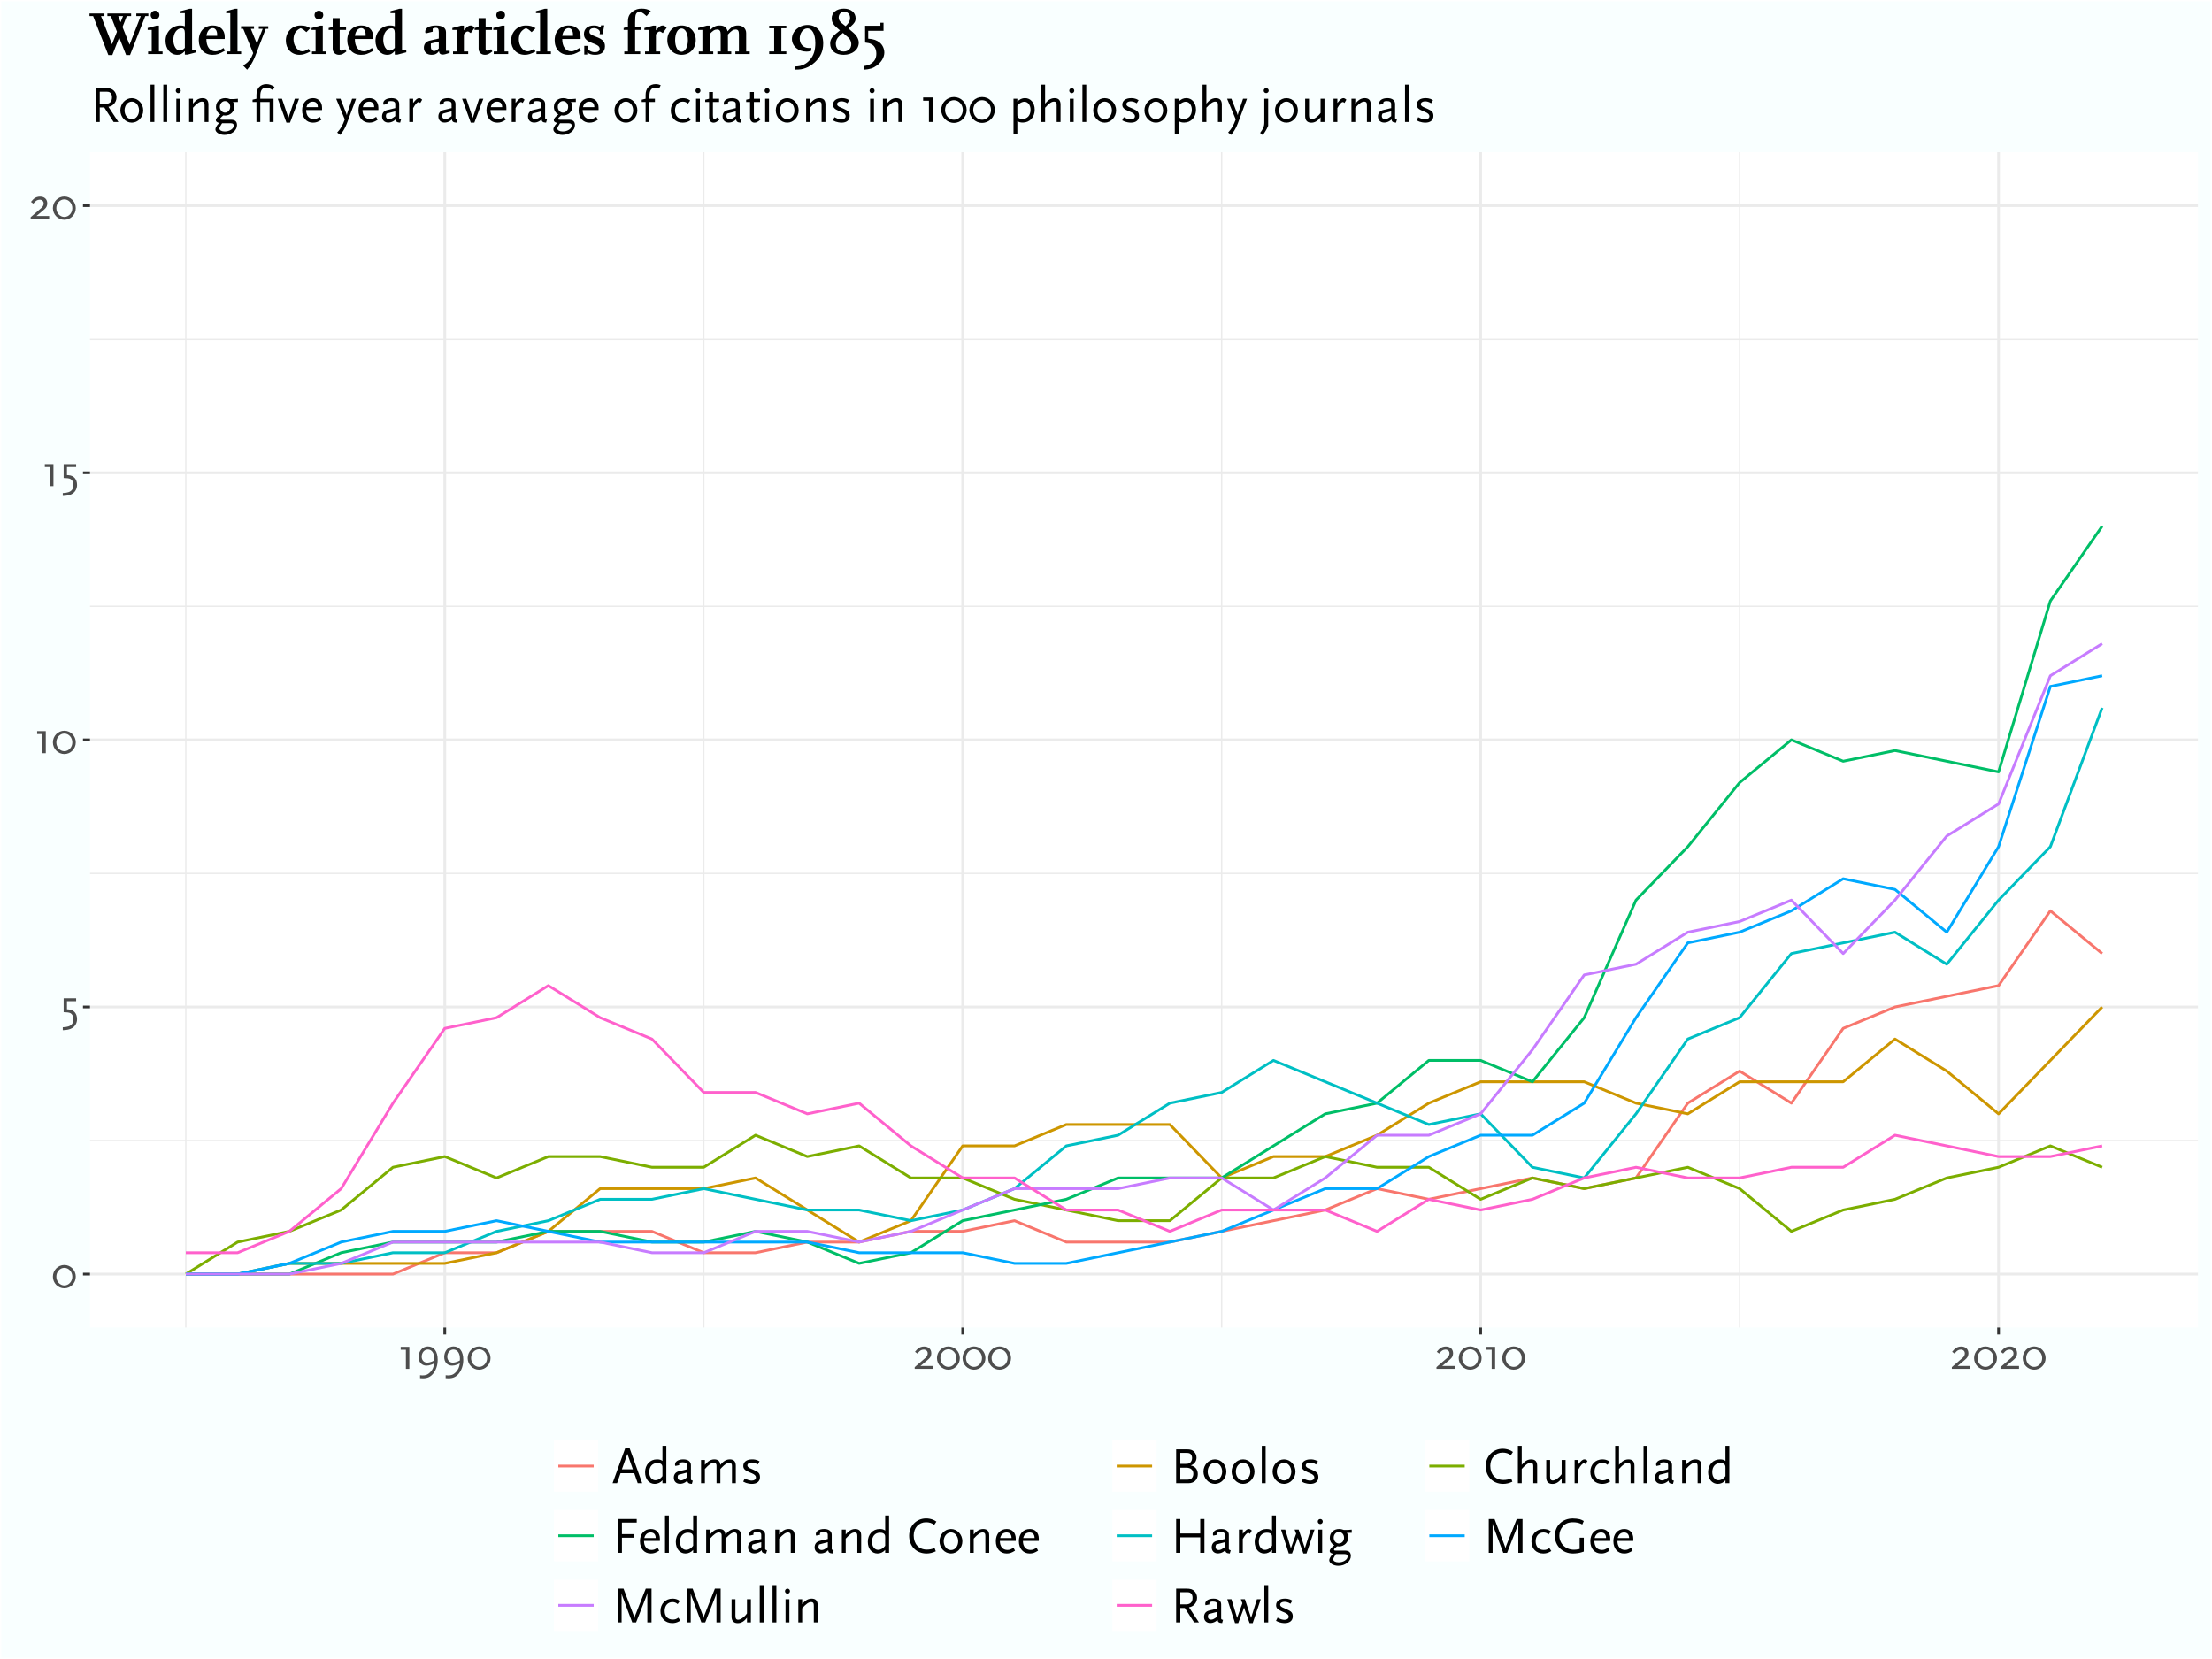 <?xml version="1.0" encoding="UTF-8"?>
<svg xmlns="http://www.w3.org/2000/svg" xmlns:xlink="http://www.w3.org/1999/xlink" width="864" height="648" viewBox="0 0 864 648">
<defs>
<g>
<g id="glyph-0-0">
<path d="M 1.547 0 L 8.266 0 L 8.266 -11.875 L 1.547 -11.875 Z M 2.578 -1.031 L 2.578 -10.859 L 7.234 -10.859 L 7.234 -1.031 Z M 2.578 -1.031 "/>
</g>
<g id="glyph-0-1">
<path d="M 9.375 -4.219 C 9.375 -6.734 7.375 -8.766 4.906 -8.766 C 2.438 -8.766 0.438 -6.734 0.438 -4.219 C 0.438 -1.703 2.438 0.328 4.906 0.328 C 7.375 0.328 9.375 -1.703 9.375 -4.219 Z M 8.031 -4.219 C 8.031 -2.328 6.625 -0.781 4.906 -0.781 C 3.188 -0.781 1.781 -2.328 1.781 -4.219 C 1.781 -6.125 3.188 -7.656 4.906 -7.656 C 6.625 -7.656 8.031 -6.125 8.031 -4.219 Z M 8.031 -4.219 "/>
</g>
<g id="glyph-0-2">
<path d="M 6.875 -0.453 C 6.875 -2.656 5.641 -4.094 3.641 -4.25 L 2.938 -4.297 L 2.938 -7.469 L 6.516 -7.469 L 6.516 -8.609 L 1.641 -8.609 L 1.641 -3.172 L 2.516 -3.125 C 3.625 -3.094 4.234 -2.922 4.688 -2.5 C 5.188 -2.016 5.469 -1.266 5.469 -0.359 C 5.469 1.016 4.75 2 3.484 2.391 C 2.828 2.594 2.484 2.641 1.297 2.719 L 1.297 3.859 C 2.375 3.797 2.734 3.766 3.344 3.641 C 4 3.516 4.594 3.281 5.062 2.969 C 6.203 2.234 6.875 0.969 6.875 -0.453 Z M 6.875 -0.453 "/>
</g>
<g id="glyph-0-3">
<path d="M 4.656 0 L 4.656 -8.609 L 1.281 -8.609 L 1.281 -7.469 L 3.312 -7.469 L 3.312 0 Z M 4.656 0 "/>
</g>
<g id="glyph-0-4">
<path d="M 7.984 0 L 7.984 -1.141 L 3 -1.141 L 5.328 -3.078 C 6.5 -4.062 6.797 -4.406 7.016 -4.953 C 7.156 -5.297 7.234 -5.688 7.234 -6.109 C 7.234 -7.703 6.141 -8.734 4.391 -8.734 C 3.547 -8.734 2.734 -8.453 2.156 -8.016 C 1.75 -7.688 1.672 -7.609 0.859 -6.672 L 1.781 -6 C 2.625 -6.906 2.688 -6.953 3.062 -7.203 C 3.359 -7.391 3.828 -7.531 4.25 -7.531 C 5.188 -7.531 5.828 -6.938 5.828 -6.047 C 5.828 -5.422 5.531 -4.812 4.938 -4.297 L 0.75 -0.688 L 0.75 0 Z M 7.984 0 "/>
</g>
<g id="glyph-0-5">
<path d="M 8.734 -3.578 C 8.734 -6.797 7.297 -8.766 4.906 -8.766 C 2.828 -8.766 1.281 -7 1.281 -4.594 C 1.281 -2.625 2.531 -1.266 4.344 -1.266 C 4.969 -1.266 5.672 -1.406 6.375 -1.688 C 6.609 -1.781 6.766 -1.859 7.391 -2.156 C 7.094 -0.516 6.828 0.109 6.047 1.047 C 5.484 1.688 4.875 2.156 4.25 2.359 C 3.875 2.484 3.328 2.562 2.766 2.562 C 2.453 2.562 2.266 2.531 1.844 2.484 L 1.844 3.625 C 2.406 3.672 2.625 3.688 2.984 3.688 C 4.734 3.688 6 3.094 7.016 1.797 C 8.141 0.375 8.734 -1.469 8.734 -3.578 Z M 7.422 -4 C 7.422 -3.812 7.422 -3.656 7.391 -3.281 C 6.656 -2.891 6.281 -2.734 5.688 -2.594 C 5.297 -2.484 4.875 -2.438 4.625 -2.438 C 3.359 -2.438 2.484 -3.406 2.484 -4.734 C 2.484 -6.344 3.531 -7.562 4.875 -7.562 C 6.406 -7.562 7.422 -6.141 7.422 -4 Z M 7.422 -4 "/>
</g>
<g id="glyph-1-0">
<path d="M 1.719 0 L 9.188 0 L 9.188 -13.203 L 1.719 -13.203 Z M 2.859 -1.141 L 2.859 -12.062 L 8.047 -12.062 L 8.047 -1.141 Z M 2.859 -1.141 "/>
</g>
<g id="glyph-1-1">
<path d="M 11.734 0 L 6.844 -13.578 L 5.078 -13.578 L 0.156 0 L 1.922 0 L 3.281 -3.906 L 8.625 -3.906 L 9.984 0 Z M 8.094 -5.406 L 3.797 -5.406 L 5.953 -11.438 Z M 8.094 -5.406 "/>
</g>
<g id="glyph-1-2">
<path d="M 9.156 0 L 9.156 -14.578 L 7.641 -14.578 L 7.641 -8.688 C 7.062 -9.125 6.438 -9.297 5.484 -9.297 C 2.797 -9.297 0.859 -7.203 0.859 -4.281 C 0.859 -1.594 2.422 0.266 4.641 0.266 C 5.781 0.266 6.844 -0.234 7.641 -1.141 L 7.641 0 Z M 7.641 -2.766 C 7.219 -2.234 7 -2.016 6.656 -1.781 C 6.094 -1.375 5.438 -1.156 4.906 -1.156 C 3.5 -1.156 2.484 -2.484 2.484 -4.297 C 2.484 -6.484 3.719 -7.859 5.641 -7.859 C 6.562 -7.859 7.203 -7.594 7.453 -7.094 C 7.625 -6.797 7.641 -6.594 7.641 -5.906 Z M 7.641 -2.766 "/>
</g>
<g id="glyph-1-3">
<path d="M 8.5 -1 C 8.047 -1.078 7.797 -1.234 7.766 -1.484 L 7.766 -7.047 C 7.766 -8.438 6.625 -9.297 4.797 -9.297 C 2.859 -9.297 1.547 -8.484 1.547 -7.281 C 1.547 -7.062 1.562 -6.953 1.703 -6.719 L 3.219 -7.047 C 3.156 -7.203 3.141 -7.281 3.141 -7.375 C 3.141 -7.906 3.578 -8.156 4.516 -8.156 C 5.688 -8.156 6.234 -7.781 6.234 -7.047 L 6.234 -5.406 L 3.094 -4.656 C 1.781 -4.344 1.078 -3.453 1.078 -2.141 C 1.078 -0.703 2.047 0.234 3.5 0.234 C 4.141 0.234 4.859 0.047 5.422 -0.281 C 5.719 -0.438 5.922 -0.594 6.375 -1 C 6.453 -0.141 6.906 0.188 8.141 0.266 Z M 6.234 -2.266 C 4.938 -1.312 4.484 -1.094 3.797 -1.094 C 3.062 -1.094 2.578 -1.562 2.578 -2.281 C 2.578 -2.641 2.625 -2.844 2.844 -3.266 L 6.234 -4.141 Z M 6.234 -2.266 "/>
</g>
<g id="glyph-1-4">
<path d="M 15.297 0 L 15.297 -6.781 C 15.297 -8.484 14.516 -9.297 12.922 -9.297 C 12.078 -9.297 11.188 -8.984 10.5 -8.406 C 10.062 -8.047 9.875 -7.859 9.234 -7.141 C 9.141 -8.594 8.375 -9.297 6.875 -9.297 C 6.047 -9.297 5.141 -8.984 4.453 -8.406 C 4.016 -8.047 3.844 -7.859 3.219 -7.156 L 3.219 -9.062 L 1.719 -9.062 L 1.719 0 L 3.219 0 L 3.219 -5.547 C 4.797 -7.281 5.781 -7.953 6.703 -7.953 C 7.125 -7.953 7.484 -7.781 7.625 -7.484 C 7.766 -7.203 7.766 -7.078 7.766 -6.422 L 7.766 0 L 9.266 0 L 9.266 -5.547 L 9.688 -5.984 C 11.016 -7.375 11.906 -7.953 12.734 -7.953 C 13.156 -7.953 13.516 -7.781 13.656 -7.484 C 13.797 -7.203 13.797 -7.078 13.797 -6.422 L 13.797 0 Z M 15.297 0 "/>
</g>
<g id="glyph-1-5">
<path d="M 7.734 -2.344 C 7.734 -3.766 7.203 -4.375 5.281 -5.188 C 3.641 -5.859 3.406 -6 3.047 -6.359 C 2.906 -6.5 2.812 -6.703 2.812 -6.922 C 2.812 -7.594 3.484 -8.062 4.5 -8.062 C 4.844 -8.062 5.188 -8 5.547 -7.906 C 6 -7.781 6.266 -7.656 6.844 -7.297 L 7.578 -8.516 C 6.812 -8.938 6.5 -9.078 5.812 -9.203 C 5.438 -9.281 5.047 -9.297 4.656 -9.297 C 2.547 -9.297 1.219 -8.312 1.219 -6.734 C 1.219 -5.641 1.812 -5.016 3.578 -4.281 C 5.203 -3.625 5.625 -3.359 5.984 -2.844 C 6.078 -2.703 6.156 -2.438 6.156 -2.219 C 6.156 -1.516 5.484 -1.016 4.562 -1.016 C 4 -1.016 3.156 -1.156 2.266 -1.641 L 1.797 -1.875 L 1.188 -0.625 C 2.078 -0.156 2.453 -0.016 3.312 0.141 C 3.781 0.219 4.203 0.266 4.578 0.266 C 6.562 0.266 7.734 -0.719 7.734 -2.344 Z M 7.734 -2.344 "/>
</g>
<g id="glyph-1-6">
<path d="M 10.641 -3.516 C 10.641 -5.344 9.641 -6.578 7.875 -6.922 C 9.281 -7.406 10.141 -8.547 10.141 -9.953 C 10.141 -10.875 9.734 -11.781 9.094 -12.375 C 8.438 -12.984 7.734 -13.203 6.453 -13.203 L 2.188 -13.203 L 2.188 0 L 7.062 0 C 9.203 0 10.641 -1.422 10.641 -3.516 Z M 8.906 -3.641 C 8.906 -2.938 8.625 -2.234 8.203 -1.875 C 7.734 -1.5 7.281 -1.375 6.078 -1.375 L 3.812 -1.375 L 3.812 -6.047 L 6.078 -6.047 C 7.875 -6.047 8.906 -5.188 8.906 -3.641 Z M 8.406 -9.812 C 8.406 -9.141 8.156 -8.516 7.766 -8.125 C 7.312 -7.688 6.906 -7.547 5.953 -7.547 L 3.812 -7.547 L 3.812 -11.812 L 6.078 -11.812 C 7.094 -11.812 7.516 -11.703 7.859 -11.344 C 8.203 -11 8.406 -10.453 8.406 -9.812 Z M 8.406 -9.812 "/>
</g>
<g id="glyph-1-7">
<path d="M 9.797 -4.516 C 9.797 -7.141 7.781 -9.297 5.344 -9.297 C 2.875 -9.297 0.859 -7.141 0.859 -4.516 C 0.859 -1.922 2.875 0.266 5.344 0.266 C 7.781 0.266 9.797 -1.922 9.797 -4.516 Z M 8.156 -4.516 C 8.156 -2.594 6.922 -1.078 5.344 -1.078 C 3.734 -1.078 2.5 -2.594 2.5 -4.516 C 2.5 -6.438 3.734 -7.953 5.344 -7.953 C 6.922 -7.953 8.156 -6.438 8.156 -4.516 Z M 8.156 -4.516 "/>
</g>
<g id="glyph-1-8">
<path d="M 3.141 0 L 3.141 -14.578 L 1.641 -14.578 L 1.641 0 Z M 3.141 0 "/>
</g>
<g id="glyph-1-9">
<path d="M 11.641 -12.188 C 10.984 -12.641 10.703 -12.781 10.125 -13 C 9.344 -13.281 8.5 -13.438 7.641 -13.438 C 3.859 -13.438 1 -10.516 1 -6.656 C 1 -2.594 3.812 0.266 7.797 0.266 C 8.422 0.266 8.953 0.203 9.625 0.047 C 10.281 -0.125 10.594 -0.234 11.406 -0.594 L 10.938 -1.875 C 9.875 -1.438 9.016 -1.266 7.906 -1.266 C 4.797 -1.266 2.781 -3.438 2.781 -6.766 C 2.781 -9.781 4.781 -11.938 7.578 -11.938 C 8.859 -11.938 9.812 -11.641 10.812 -10.938 Z M 11.641 -12.188 "/>
</g>
<g id="glyph-1-10">
<path d="M 9.094 0 L 9.094 -6.781 C 9.094 -8.484 8.312 -9.297 6.719 -9.297 C 5.859 -9.297 4.984 -8.984 4.281 -8.406 C 3.844 -8.047 3.688 -7.859 3.062 -7.156 L 3.062 -14.578 L 1.562 -14.578 L 1.562 0 L 3.062 0 L 3.062 -5.547 C 4.625 -7.281 5.594 -7.953 6.547 -7.953 C 6.953 -7.953 7.297 -7.781 7.438 -7.484 C 7.562 -7.219 7.578 -7.016 7.578 -6.422 L 7.578 0 Z M 9.094 0 "/>
</g>
<g id="glyph-1-11">
<path d="M 9.188 0 L 9.188 -9.062 L 7.656 -9.062 L 7.656 -3.516 C 6.625 -2.078 5.188 -1.062 4.219 -1.062 C 3.453 -1.062 3.141 -1.516 3.141 -2.641 L 3.141 -9.062 L 1.641 -9.062 L 1.641 -2.266 C 1.641 -0.594 2.484 0.281 4.062 0.281 C 5.422 0.281 6.594 -0.422 7.656 -1.875 L 7.656 0 Z M 9.188 0 "/>
</g>
<g id="glyph-1-12">
<path d="M 6.734 -8.688 C 6.344 -9.078 5.922 -9.297 5.578 -9.297 C 4.906 -9.297 4.344 -8.859 3.219 -7.422 L 3.219 -9.062 L 1.719 -9.062 L 1.719 0 L 3.219 0 L 3.219 -5.406 C 4.078 -6.953 4.797 -7.781 5.359 -7.781 C 5.547 -7.781 5.703 -7.688 6 -7.422 Z M 6.734 -8.688 "/>
</g>
<g id="glyph-1-13">
<path d="M 8.625 -0.703 L 7.844 -1.875 C 7.094 -1.312 6.547 -1.125 5.656 -1.125 C 3.719 -1.125 2.5 -2.422 2.5 -4.5 C 2.5 -6.547 3.719 -7.938 5.547 -7.938 C 6.359 -7.938 6.875 -7.734 7.578 -7.156 L 8.438 -8.375 C 7.812 -8.812 7.547 -8.953 6.938 -9.125 C 6.5 -9.234 6.062 -9.297 5.594 -9.297 C 2.812 -9.297 0.859 -7.281 0.859 -4.422 C 0.859 -1.641 2.734 0.266 5.5 0.266 C 6.406 0.266 7.281 0.047 8.016 -0.359 C 8.156 -0.422 8.359 -0.547 8.625 -0.703 Z M 8.625 -0.703 "/>
</g>
<g id="glyph-1-14">
<path d="M 9.266 0 L 9.266 -6.781 C 9.266 -8.484 8.484 -9.297 6.875 -9.297 C 6.047 -9.297 5.141 -8.984 4.453 -8.406 C 4.016 -8.047 3.844 -7.859 3.219 -7.156 L 3.219 -9.062 L 1.719 -9.062 L 1.719 0 L 3.219 0 L 3.219 -5.547 C 4.797 -7.281 5.781 -7.953 6.703 -7.953 C 7.125 -7.953 7.484 -7.781 7.625 -7.484 C 7.719 -7.219 7.766 -7.016 7.766 -6.422 L 7.766 0 Z M 9.266 0 "/>
</g>
<g id="glyph-1-15">
<path d="M 9.594 -11.812 L 9.594 -13.203 L 2.188 -13.203 L 2.188 0 L 3.812 0 L 3.812 -5.906 L 8.594 -5.906 L 8.594 -7.297 L 3.812 -7.297 L 3.812 -11.812 Z M 9.594 -11.812 "/>
</g>
<g id="glyph-1-16">
<path d="M 8.641 -4.656 L 8.641 -5.547 C 8.641 -7.797 7.266 -9.297 5.141 -9.297 C 2.562 -9.297 0.859 -7.406 0.859 -4.516 C 0.859 -1.656 2.562 0.266 5.078 0.266 C 6.266 0.266 7.016 0 8.359 -0.844 L 7.766 -2.016 C 6.781 -1.344 6.203 -1.125 5.406 -1.125 C 3.562 -1.125 2.438 -2.453 2.438 -4.656 Z M 7 -5.781 L 2.562 -5.781 C 2.906 -7.188 3.781 -7.938 5.047 -7.938 C 6.281 -7.938 6.984 -7.188 7 -5.781 Z M 7 -5.781 "/>
</g>
<g id="glyph-1-17">
</g>
<g id="glyph-1-18">
<path d="M 13.234 0 L 13.234 -13.203 L 11.594 -13.203 L 11.594 -7.547 L 3.812 -7.547 L 3.812 -13.203 L 2.188 -13.203 L 2.188 0 L 3.812 0 L 3.812 -6.047 L 11.594 -6.047 L 11.594 0 Z M 13.234 0 "/>
</g>
<g id="glyph-1-19">
<path d="M 13.234 -9.062 L 11.734 -9.062 L 9.484 -1.859 L 9.453 -1.578 L 9.438 -1.859 L 7.047 -9.062 L 5.453 -9.062 L 6.062 -7.484 L 4.016 -1.844 L 4 -1.578 L 3.984 -1.844 L 1.797 -9.062 L 0.156 -9.062 L 3.188 0.266 L 4.438 0.266 L 6.578 -5.406 L 6.703 -5.906 L 6.844 -5.406 L 8.875 0.266 L 10.094 0.266 Z M 13.234 -9.062 "/>
</g>
<g id="glyph-1-20">
<path d="M 3.219 0 L 3.219 -9.062 L 1.719 -9.062 L 1.719 0 Z M 3.453 -12.219 C 3.453 -12.766 3.016 -13.203 2.484 -13.203 C 1.938 -13.203 1.5 -12.766 1.5 -12.219 C 1.5 -11.688 1.938 -11.234 2.484 -11.234 C 3.016 -11.234 3.453 -11.688 3.453 -12.219 Z M 3.453 -12.219 "/>
</g>
<g id="glyph-1-21">
<path d="M 9.766 -7.797 L 9.766 -9.062 L 8.125 -8.922 L 6.734 -8.922 C 5.859 -9.219 5.484 -9.297 4.812 -9.297 C 2.703 -9.297 1.203 -7.875 1.203 -5.844 C 1.203 -4.578 1.797 -3.578 2.938 -2.953 C 1.719 -1.953 1.156 -1.281 1.156 -0.703 C 1.156 -0.188 1.547 0.125 2.453 0.375 C 1.781 1.094 1.516 1.438 1.266 1.938 C 1.078 2.297 0.984 2.625 0.984 2.875 C 0.984 4.062 2.625 5.062 4.516 5.062 C 7.234 5.062 9.422 3.359 9.422 1.234 C 9.422 -0.219 8.656 -0.875 6.984 -0.875 L 3.594 -0.875 C 3.047 -0.875 2.844 -0.953 2.844 -1.203 C 2.844 -1.453 3.188 -1.859 4.016 -2.562 C 4.156 -2.562 4.266 -2.547 4.312 -2.547 C 4.578 -2.516 4.766 -2.5 4.875 -2.5 C 6.781 -2.5 8.406 -4.078 8.406 -5.922 C 8.406 -6.656 8.219 -7.266 7.859 -7.797 Z M 8.156 1.422 C 8.156 2.641 6.5 3.719 4.656 3.719 C 3.438 3.719 2.547 3.234 2.547 2.562 C 2.547 2.219 2.719 1.859 3.297 0.953 L 3.594 0.5 L 6.984 0.5 C 7.781 0.5 8.156 0.797 8.156 1.422 Z M 6.766 -5.906 C 6.766 -4.625 5.875 -3.641 4.734 -3.641 C 3.625 -3.641 2.719 -4.656 2.719 -5.906 C 2.719 -7.141 3.625 -8.156 4.719 -8.156 C 5.859 -8.156 6.766 -7.156 6.766 -5.906 Z M 6.766 -5.906 "/>
</g>
<g id="glyph-1-22">
<path d="M 15.375 0 L 15.375 -13.203 L 13.125 -13.203 L 8.953 -2.641 C 8.812 -2.281 8.797 -2.156 8.719 -1.641 C 8.656 -1.984 8.656 -2.125 8.453 -2.641 L 4.438 -13.203 L 2.188 -13.203 L 2.188 0 L 3.688 0 L 3.688 -11.438 C 3.844 -10.625 3.922 -10.422 4.203 -9.688 L 7.844 0 L 9.344 0 L 13.234 -9.938 C 13.516 -10.656 13.594 -10.875 13.734 -11.562 L 13.734 0 Z M 15.375 0 "/>
</g>
<g id="glyph-1-23">
<path d="M 12.312 -0.5 L 12.312 -5.906 L 10.688 -5.906 L 10.688 -1.5 C 9.625 -1.281 9.156 -1.219 8.5 -1.219 C 5.203 -1.219 2.766 -3.562 2.766 -6.734 C 2.766 -8.047 3.234 -9.297 4.062 -10.266 C 5.078 -11.438 6.281 -11.938 8.141 -11.938 C 9.203 -11.938 10.234 -11.734 11 -11.422 C 11.156 -11.344 11.375 -11.234 11.703 -11.062 L 12.312 -12.422 C 11.594 -12.812 11.297 -12.953 10.719 -13.125 C 10.016 -13.297 8.922 -13.422 7.984 -13.422 C 3.953 -13.422 1 -10.547 1 -6.625 C 1 -2.719 4.062 0.266 8.047 0.266 C 9.141 0.266 10.453 0.094 11.359 -0.188 C 11.578 -0.234 11.906 -0.344 12.312 -0.5 Z M 12.312 -0.5 "/>
</g>
<g id="glyph-1-24">
<path d="M 11.094 0 L 7.203 -5.906 C 8.188 -6.125 8.656 -6.359 9.203 -6.906 C 9.938 -7.594 10.359 -8.594 10.359 -9.641 C 10.359 -10.641 9.953 -11.594 9.312 -12.219 C 8.562 -12.953 7.797 -13.203 6.203 -13.203 L 2.188 -13.203 L 2.188 0 L 3.812 0 L 3.812 -5.656 L 5.578 -5.656 L 9.219 0 Z M 8.594 -9.625 C 8.594 -7.922 7.703 -7.047 5.953 -7.047 L 3.812 -7.047 L 3.812 -11.812 L 5.953 -11.812 C 7.141 -11.812 7.484 -11.766 7.875 -11.438 C 8.359 -11.062 8.594 -10.453 8.594 -9.625 Z M 8.594 -9.625 "/>
</g>
<g id="glyph-1-25">
<path d="M 9.062 -13.703 C 8.281 -14.188 7.938 -14.359 7.406 -14.547 C 6.922 -14.703 6.406 -14.781 5.906 -14.781 C 3.547 -14.781 2.016 -13.125 2.016 -10.562 L 2.016 -9.062 L 0.5 -8.688 L 0.5 -7.797 L 2.016 -7.797 L 2.016 0 L 3.516 0 L 3.516 -7.797 L 7.156 -7.797 L 7.156 0 L 8.688 0 L 8.688 -9.062 L 3.516 -9.062 L 3.516 -10.188 C 3.516 -12.312 4.281 -13.406 5.797 -13.406 C 6.594 -13.406 7.281 -13.156 8.422 -12.438 Z M 9.062 -13.703 "/>
</g>
<g id="glyph-1-26">
<path d="M 8.641 -9.062 L 7 -9.062 L 4.547 -1.703 L 4.516 -1.359 L 4.484 -1.719 L 1.984 -9.062 L 0.344 -9.062 L 3.734 0.266 L 5.125 0.266 Z M 8.641 -9.062 "/>
</g>
<g id="glyph-1-27">
<path d="M 7.922 -9.062 L 6.375 -9.062 L 4.516 -3.516 L 4.312 -2.641 L 4.016 -3.516 L 1.844 -9.062 L 0.156 -9.062 L 3.516 -1 C 3 0.375 2.766 0.922 2.266 1.797 C 1.734 2.734 1.438 3.141 0.547 4.141 L 1.734 5.062 C 2.484 4.125 2.734 3.734 3.094 3.156 C 3.594 2.359 3.938 1.625 4.359 0.5 Z M 7.922 -9.062 "/>
</g>
<g id="glyph-1-28">
<path d="M 7.922 -14.344 C 7.219 -14.656 6.688 -14.781 5.922 -14.781 C 3.547 -14.781 2.016 -13.141 2.016 -10.562 L 2.016 -9.062 L 0.5 -8.688 L 0.5 -7.797 L 2.016 -7.797 L 2.016 0 L 3.516 0 L 3.516 -7.797 L 5.656 -7.797 L 5.656 -9.062 L 3.516 -9.062 L 3.516 -10.188 C 3.516 -12.344 4.281 -13.375 5.812 -13.375 C 6.281 -13.375 6.656 -13.297 7.297 -13.078 Z M 7.922 -14.344 "/>
</g>
<g id="glyph-1-29">
<path d="M 5.844 -0.875 L 5.219 -1.875 C 4.578 -1.406 4.281 -1.234 3.906 -1.234 C 3.578 -1.234 3.422 -1.375 3.375 -1.641 C 3.359 -1.797 3.312 -2.562 3.312 -2.641 L 3.312 -7.797 L 5.719 -7.797 L 5.719 -9.062 L 3.312 -9.062 L 3.312 -11.703 L 1.812 -11.703 L 1.812 -9.062 L 0.297 -8.688 L 0.297 -7.797 L 1.812 -7.797 L 1.812 -1.766 C 1.812 -0.562 2.516 0.266 3.562 0.266 C 4.281 0.266 4.781 0 5.844 -0.875 Z M 5.844 -0.875 "/>
</g>
<g id="glyph-1-30">
<path d="M 5.188 0 L 5.188 -9.562 L 1.422 -9.562 L 1.422 -8.297 L 3.688 -8.297 L 3.688 0 Z M 5.188 0 "/>
</g>
<g id="glyph-1-31">
<path d="M 10.422 -4.688 C 10.422 -7.484 8.203 -9.734 5.453 -9.734 C 2.703 -9.734 0.484 -7.484 0.484 -4.688 C 0.484 -1.906 2.703 0.359 5.453 0.359 C 8.203 0.359 10.422 -1.906 10.422 -4.688 Z M 8.922 -4.688 C 8.922 -2.578 7.359 -0.859 5.453 -0.859 C 3.547 -0.859 1.984 -2.578 1.984 -4.688 C 1.984 -6.797 3.547 -8.5 5.453 -8.5 C 7.359 -8.5 8.922 -6.797 8.922 -4.688 Z M 8.922 -4.688 "/>
</g>
<g id="glyph-1-32">
<path d="M 10 -4.781 C 10 -7.453 8.438 -9.312 6.203 -9.312 C 5.062 -9.312 3.984 -8.797 3.219 -7.922 L 3.219 -9.062 L 1.719 -9.062 L 1.719 4.781 L 3.219 4.781 L 3.219 -0.375 C 3.797 0.062 4.422 0.234 5.375 0.234 C 8.062 0.234 10 -1.859 10 -4.781 Z M 8.375 -4.766 C 8.375 -2.578 7.141 -1.188 5.219 -1.188 C 4.297 -1.188 3.703 -1.438 3.406 -1.953 C 3.234 -2.266 3.219 -2.359 3.219 -3.141 L 3.219 -6.281 C 3.641 -6.812 3.844 -7.016 4.203 -7.281 C 4.766 -7.656 5.422 -7.906 5.953 -7.906 C 7.359 -7.906 8.375 -6.578 8.375 -4.766 Z M 8.375 -4.766 "/>
</g>
<g id="glyph-1-33">
<path d="M 3.188 1.5 L 3.188 -9.062 L 1.688 -9.062 L 1.688 0.125 C 1.688 1.078 1.547 1.766 1.203 2.438 C 0.906 3.062 0.719 3.344 0.047 4.281 L 1.047 5.125 C 1.594 4.438 1.781 4.188 2.156 3.547 C 2.562 2.875 2.766 2.5 3.188 1.5 Z M 3.406 -12.234 C 3.406 -12.781 2.953 -13.219 2.422 -13.219 C 1.875 -13.219 1.438 -12.781 1.438 -12.234 C 1.438 -11.703 1.875 -11.266 2.422 -11.266 C 2.953 -11.266 3.406 -11.703 3.406 -12.234 Z M 3.406 -12.234 "/>
</g>
<g id="glyph-2-0">
<path d="M 0.531 0 L 13.422 0 L 13.422 -15.844 L 0.531 -15.844 Z M 2.5 -1.969 L 2.5 -13.875 L 11.453 -13.875 L 11.453 -1.969 Z M 2.5 -1.969 "/>
</g>
<g id="glyph-2-1">
<path d="M 22.797 -14.828 L 22.797 -15.844 L 18.094 -15.844 L 18.094 -14.828 L 19.828 -14.828 L 15.453 -3.641 L 12.703 -10.562 L 14.359 -14.828 L 16.062 -14.828 L 16.062 -15.844 L 6.797 -15.844 L 6.797 -14.828 L 8.141 -14.828 L 10.531 -8.719 L 8.594 -3.812 L 4.297 -14.828 L 5.641 -14.828 L 5.641 -15.844 L -0.188 -15.844 L -0.188 -14.828 L 1.219 -14.828 L 7.172 0.406 L 8.719 0.406 L 11.406 -6.484 L 14.109 0.406 L 15.641 0.406 L 21.594 -14.828 Z M 12.906 -14.828 L 11.953 -12.438 L 11.016 -14.828 Z M 12.906 -14.828 "/>
</g>
<g id="glyph-2-2">
<path d="M 6.344 0 L 6.344 -1.016 L 4.922 -1.016 L 4.922 -11.109 L 3.984 -11.109 L 0.531 -10.172 L 0.531 -9.406 L 2.109 -9.406 L 2.109 -1.016 L 0.703 -1.016 L 0.703 0 Z M 5.109 -15.234 C 5.109 -16.172 4.344 -16.938 3.406 -16.938 C 2.469 -16.938 1.703 -16.172 1.703 -15.234 C 1.703 -14.281 2.469 -13.531 3.406 -13.531 C 4.344 -13.531 5.109 -14.281 5.109 -15.234 Z M 5.109 -15.234 "/>
</g>
<g id="glyph-2-3">
<path d="M 12.547 -0.672 L 12.547 -1.469 L 10.875 -1.469 L 10.875 -17.688 L 9.812 -17.688 L 6.359 -16.75 L 6.359 -15.984 L 8.047 -15.984 L 8.047 -10.844 C 7.266 -11.109 6.953 -11.156 6.281 -11.156 C 3 -11.156 0.5 -8.562 0.5 -5.188 C 0.5 -2.016 2.422 0.312 5.094 0.312 C 6.312 0.312 6.906 0 8.047 -1.156 L 8.047 0.234 L 9.094 0.234 Z M 8.047 -2.406 C 7.312 -1.688 6.703 -1.344 6.078 -1.344 C 4.688 -1.344 3.547 -3.219 3.547 -5.516 C 3.547 -8.094 4.938 -10.062 6.75 -10.062 C 7.625 -10.062 8.047 -9.5 8.047 -8.234 Z M 8.047 -2.406 "/>
</g>
<g id="glyph-2-4">
<path d="M 10.734 -1.297 L 10.172 -2.359 C 8.328 -1.25 7.844 -1.062 6.953 -1.062 C 4.797 -1.062 3.453 -2.906 3.453 -5.875 L 10.625 -5.875 L 10.625 -6.797 C 10.625 -9.438 8.781 -11.156 6 -11.156 C 2.688 -11.156 0.5 -8.859 0.5 -5.375 C 0.5 -1.969 2.641 0.312 5.859 0.312 C 7.531 0.312 8.375 0.031 10.734 -1.297 Z M 7.656 -7.109 L 3.484 -7.109 C 3.703 -8.922 4.703 -10.125 5.969 -10.125 C 6.953 -10.125 7.656 -9.125 7.656 -7.688 Z M 7.656 -7.109 "/>
</g>
<g id="glyph-2-5">
<path d="M 6.031 0 L 6.031 -1.016 L 4.609 -1.016 L 4.609 -17.688 L 3.641 -17.688 L 0.188 -16.75 L 0.188 -15.984 L 1.797 -15.984 L 1.797 -1.016 L 0.391 -1.016 L 0.391 0 Z M 6.031 0 "/>
</g>
<g id="glyph-2-6">
<path d="M 10.625 -9.859 L 10.625 -10.875 L 6.938 -10.875 L 6.938 -9.859 L 8.453 -9.859 L 6.188 -4.062 L 3.812 -9.859 L 5.062 -9.859 L 5.062 -10.875 L 0 -10.875 L 0 -9.859 L 0.859 -9.859 L 4.75 -0.344 C 4.219 1.031 3.938 1.562 3.312 2.375 C 2.594 3.281 2.109 3.672 0.797 4.484 L 2.375 6.141 C 2.859 5.562 3.188 5.156 3.406 4.844 C 4.172 3.797 5.047 2.141 5.641 0.547 L 9.641 -9.859 Z M 10.625 -9.859 "/>
</g>
<g id="glyph-2-7">
</g>
<g id="glyph-2-8">
<path d="M 10.031 -0.953 L 9.406 -2.016 C 8.188 -1.266 7.625 -1.062 6.859 -1.062 C 5.109 -1.062 3.5 -3.281 3.5 -5.688 C 3.5 -7.875 4.438 -9.312 6.312 -10.109 C 7.422 -9.547 7.656 -9.359 8.516 -8.547 L 10.031 -10.062 C 8.875 -10.875 7.922 -11.156 6.234 -11.156 C 2.969 -11.156 0.5 -8.609 0.5 -5.25 C 0.5 -2.016 2.719 0.312 5.828 0.312 C 7.125 0.312 8.234 -0.031 10.031 -0.953 Z M 10.031 -0.953 "/>
</g>
<g id="glyph-2-9">
<path d="M 7.172 -1.016 L 6.672 -1.875 C 5.922 -1.422 5.656 -1.312 5.203 -1.312 C 4.844 -1.312 4.531 -1.609 4.531 -1.922 L 4.531 -9.406 L 7.016 -9.406 L 7.016 -10.625 L 4.531 -10.625 L 4.531 -14.016 L 1.797 -14.016 L 1.797 -10.578 L 0.219 -10.172 L 0.219 -9.406 L 1.797 -9.406 L 1.797 -2.109 C 1.797 -0.672 2.812 0.312 4.297 0.312 C 5.234 0.312 5.953 -0.031 7.172 -1.016 Z M 7.172 -1.016 "/>
</g>
<g id="glyph-2-10">
<path d="M 10.484 -0.453 L 10.484 -1.25 L 9.047 -1.25 L 9.047 -8.516 C 9.047 -10.25 7.656 -11.156 5.094 -11.156 C 2.594 -11.156 0.938 -10.203 0.938 -8.734 C 0.938 -8.469 0.953 -8.359 1.125 -8.062 L 3.859 -8.734 L 3.859 -9.938 C 4.438 -10.203 4.688 -10.25 5.062 -10.25 C 5.922 -10.25 6.234 -9.812 6.234 -8.594 L 6.234 -6.047 L 2.734 -5.25 C 1.25 -4.922 0.406 -3.891 0.406 -2.469 C 0.406 -0.766 1.578 0.312 3.438 0.312 C 4.734 0.312 5.516 -0.078 6.312 -1.109 C 6.438 -0.188 6.859 0.219 7.75 0.219 C 8.109 0.219 8.5 0.172 8.875 0.047 Z M 6.234 -2.188 C 5.453 -1.438 4.938 -1.172 4.375 -1.172 C 3.641 -1.172 3.141 -1.828 3.141 -2.734 L 3.141 -4.109 L 6.234 -4.828 Z M 6.234 -2.188 "/>
</g>
<g id="glyph-2-11">
<path d="M 9.234 -10.266 L 8.5 -10.922 C 8.406 -11.016 8.188 -11.156 7.688 -11.156 C 7.016 -11.156 6.453 -10.828 5.594 -9.859 L 5.047 -9.266 L 5.047 -11.109 L 3.984 -11.109 L 0.531 -10.172 L 0.531 -9.406 L 2.203 -9.406 L 2.203 -1.016 L 0.797 -1.016 L 0.797 0 L 6.719 0 L 6.719 -1.016 L 5.047 -1.016 L 5.047 -7.656 C 5.688 -8.5 6.078 -8.812 6.531 -8.812 C 6.812 -8.812 7.109 -8.641 7.734 -8.188 Z M 9.234 -10.266 "/>
</g>
<g id="glyph-2-12">
<path d="M 9.141 -3.031 C 9.141 -4.75 8.359 -5.656 6 -6.594 C 3.453 -7.609 3.078 -7.891 3.078 -8.781 C 3.078 -9.594 3.766 -10.125 4.797 -10.125 C 6 -10.125 7.172 -9.359 7.172 -8.547 C 7.172 -8.328 7.125 -8.016 7.031 -7.75 L 8.25 -7.75 L 8.859 -11.203 L 7.609 -11.203 L 7.469 -10.344 C 6.766 -10.922 5.953 -11.156 4.781 -11.156 C 2.469 -11.156 0.938 -9.844 0.938 -7.844 C 0.938 -6.172 1.797 -5.203 4.125 -4.312 C 6.484 -3.438 7.078 -2.953 7.078 -1.984 C 7.078 -1.219 6.359 -0.719 5.203 -0.719 C 3.719 -0.719 2.375 -1.578 2.375 -2.547 L 2.375 -3.188 L 1.062 -3.188 L 1.062 0.219 L 2.234 0.219 L 2.234 -0.641 C 2.953 0 3.938 0.312 5.328 0.312 C 7.75 0.312 9.141 -0.906 9.141 -3.031 Z M 9.141 -3.031 "/>
</g>
<g id="glyph-2-13">
<path d="M 11.047 -16.828 C 9.859 -17.5 8.875 -17.734 7.469 -17.734 C 6.125 -17.734 5.109 -17.422 4.156 -16.75 C 2.656 -15.703 2.109 -14.594 2.109 -12.672 L 2.109 -10.703 L 0.438 -10.172 L 0.438 -9.406 L 2.109 -9.406 L 2.109 -1.016 L 0.703 -1.016 L 0.703 0 L 6.906 0 L 6.906 -1.016 L 4.922 -1.016 L 4.922 -9.406 L 7.391 -9.406 L 7.391 -10.625 L 4.922 -10.625 L 4.922 -12.219 C 4.922 -15.75 5.109 -16.172 6.859 -16.656 C 8.109 -15.953 8.375 -15.75 9.406 -14.812 Z M 11.047 -16.828 "/>
</g>
<g id="glyph-2-14">
<path d="M 11.609 -5.422 C 11.609 -8.766 9.266 -11.156 6.047 -11.156 C 2.828 -11.156 0.5 -8.766 0.5 -5.422 C 0.5 -2.109 2.828 0.312 6.047 0.312 C 9.266 0.312 11.609 -2.109 11.609 -5.422 Z M 8.547 -5.422 C 8.547 -2.766 7.516 -0.891 6.047 -0.891 C 4.578 -0.891 3.547 -2.766 3.547 -5.422 C 3.547 -8.109 4.578 -9.984 6.047 -9.984 C 7.516 -9.984 8.547 -8.109 8.547 -5.422 Z M 8.547 -5.422 "/>
</g>
<g id="glyph-2-15">
<path d="M 20.688 0 L 20.688 -1.016 L 19.297 -1.016 L 19.297 -8.188 C 19.297 -9.953 18 -11.156 16.109 -11.156 C 14.5 -11.156 13.438 -10.562 12.047 -8.859 C 11.641 -10.469 10.703 -11.156 8.875 -11.156 C 7.469 -11.156 6.531 -10.703 5.047 -9.219 L 5.047 -11.109 L 3.984 -11.109 L 0.531 -10.172 L 0.531 -9.406 L 2.203 -9.406 L 2.203 -1.016 L 0.797 -1.016 L 0.797 0 L 6.438 0 L 6.438 -1.016 L 5.047 -1.016 L 5.047 -7.797 C 6.266 -9.141 6.984 -9.578 7.969 -9.578 C 8.922 -9.578 9.344 -9 9.344 -7.688 L 9.344 -1.016 L 8.047 -1.016 L 8.047 0 L 13.469 0 L 13.469 -1.016 L 12.172 -1.016 L 12.172 -7.625 C 13.562 -9.141 14.234 -9.578 15.188 -9.578 C 16.109 -9.578 16.469 -9.047 16.469 -7.703 L 16.469 -1.016 L 15.078 -1.016 L 15.078 0 Z M 20.688 0 "/>
</g>
<g id="glyph-2-16">
<path d="M 7.984 0 L 7.984 -1.016 L 6.047 -1.016 L 6.047 -10.062 L 7.984 -10.062 L 7.984 -11.062 L 1.297 -11.062 L 1.297 -10.062 L 3.234 -10.062 L 3.234 -1.016 L 1.297 -1.016 L 1.297 0 Z M 7.984 0 "/>
</g>
<g id="glyph-2-17">
<path d="M 13.391 -4.156 C 13.391 -8.453 10.922 -11.359 7.297 -11.359 C 3.953 -11.359 1.172 -8.875 1.172 -5.906 C 1.172 -3.094 3.625 -0.953 6.859 -0.953 C 7.469 -0.953 7.797 -1.016 8.641 -1.203 L 8.781 -2.359 L 7.75 -2.359 C 5.656 -2.359 4.219 -3.844 4.219 -6.031 C 4.219 -8.203 5.562 -10.016 7.203 -10.016 C 9.094 -10.016 10.312 -7.75 10.312 -4.25 C 10.312 -1.516 9.703 0.531 8.234 2.234 C 7.531 3.078 6.703 3.703 5.828 4.125 C 4.781 4.625 4.062 4.797 2.234 4.891 L 2.234 6.094 C 4.375 6.094 5.156 5.969 6.531 5.469 C 7.75 5.047 8.969 4.266 10.109 3.234 C 12.359 1.125 13.391 -1.156 13.391 -4.156 Z M 13.391 -4.156 "/>
</g>
<g id="glyph-2-18">
<path d="M 12.281 -4.422 C 12.281 -5.734 11.547 -7.125 10.25 -8.25 L 8.281 -9.953 L 9.234 -10.828 C 10.609 -12.078 11.047 -12.75 11.047 -13.969 C 11.047 -16.219 9.219 -17.734 6.484 -17.734 C 3.594 -17.734 1.703 -16.203 1.703 -13.922 C 1.703 -12.703 2.25 -11.562 3.359 -10.609 L 4.922 -9.234 L 3.344 -7.938 C 1.75 -6.641 1.109 -5.547 1.109 -4.078 C 1.109 -1.391 3.141 0.312 6.359 0.312 C 9.766 0.312 12.281 -1.703 12.281 -4.422 Z M 9.359 -3.859 C 9.359 -2.156 8.156 -0.984 6.391 -0.984 C 4.469 -0.984 3.312 -2.156 3.312 -4.078 C 3.312 -5.203 3.766 -6.188 4.688 -7.016 L 6.094 -8.25 L 8.188 -6.453 C 8.906 -5.828 9.359 -4.828 9.359 -3.859 Z M 8.875 -14.094 C 8.875 -13.125 8.5 -12.312 7.75 -11.516 L 7.125 -10.875 L 5.609 -12.094 C 4.781 -12.797 4.438 -13.391 4.438 -14.25 C 4.438 -15.578 5.359 -16.531 6.594 -16.531 C 7.969 -16.531 8.875 -15.547 8.875 -14.094 Z M 8.875 -14.094 "/>
</g>
<g id="glyph-2-19">
<path d="M 9.266 -0.578 C 9.266 -2.062 8.562 -3.578 7.469 -4.469 C 6.281 -5.406 5.016 -5.859 2.969 -6 L 2.969 -9.078 L 8.953 -9.078 L 8.953 -12.234 L 7.734 -12.234 L 7.734 -11.062 L 1.75 -11.062 L 1.75 -4.484 C 3.078 -4.312 3.438 -4.25 4.125 -3.906 C 5.406 -3.312 6.141 -1.922 6.141 -0.141 C 6.141 1.531 5.562 2.688 4.266 3.625 C 3.359 4.297 2.766 4.484 1.203 4.703 L 1.203 6.141 C 3.719 5.922 4.734 5.594 6.219 4.562 C 8.094 3.266 9.266 1.266 9.266 -0.578 Z M 9.266 -0.578 "/>
</g>
</g>
<clipPath id="clip-0">
<path clip-rule="nonzero" d="M 35.152 59.438 L 858.523 59.438 L 858.523 518.531 L 35.152 518.531 Z M 35.152 59.438 "/>
</clipPath>
<clipPath id="clip-1">
<path clip-rule="nonzero" d="M 35.152 445 L 858.523 445 L 858.523 446 L 35.152 446 Z M 35.152 445 "/>
</clipPath>
<clipPath id="clip-2">
<path clip-rule="nonzero" d="M 35.152 340 L 858.523 340 L 858.523 342 L 35.152 342 Z M 35.152 340 "/>
</clipPath>
<clipPath id="clip-3">
<path clip-rule="nonzero" d="M 35.152 236 L 858.523 236 L 858.523 238 L 35.152 238 Z M 35.152 236 "/>
</clipPath>
<clipPath id="clip-4">
<path clip-rule="nonzero" d="M 35.152 132 L 858.523 132 L 858.523 133 L 35.152 133 Z M 35.152 132 "/>
</clipPath>
<clipPath id="clip-5">
<path clip-rule="nonzero" d="M 72 59.438 L 73 59.438 L 73 518.531 L 72 518.531 Z M 72 59.438 "/>
</clipPath>
<clipPath id="clip-6">
<path clip-rule="nonzero" d="M 274 59.438 L 276 59.438 L 276 518.531 L 274 518.531 Z M 274 59.438 "/>
</clipPath>
<clipPath id="clip-7">
<path clip-rule="nonzero" d="M 476 59.438 L 478 59.438 L 478 518.531 L 476 518.531 Z M 476 59.438 "/>
</clipPath>
<clipPath id="clip-8">
<path clip-rule="nonzero" d="M 679 59.438 L 680 59.438 L 680 518.531 L 679 518.531 Z M 679 59.438 "/>
</clipPath>
<clipPath id="clip-9">
<path clip-rule="nonzero" d="M 35.152 497 L 858.523 497 L 858.523 499 L 35.152 499 Z M 35.152 497 "/>
</clipPath>
<clipPath id="clip-10">
<path clip-rule="nonzero" d="M 35.152 392 L 858.523 392 L 858.523 394 L 35.152 394 Z M 35.152 392 "/>
</clipPath>
<clipPath id="clip-11">
<path clip-rule="nonzero" d="M 35.152 288 L 858.523 288 L 858.523 290 L 35.152 290 Z M 35.152 288 "/>
</clipPath>
<clipPath id="clip-12">
<path clip-rule="nonzero" d="M 35.152 184 L 858.523 184 L 858.523 186 L 35.152 186 Z M 35.152 184 "/>
</clipPath>
<clipPath id="clip-13">
<path clip-rule="nonzero" d="M 35.152 79 L 858.523 79 L 858.523 81 L 35.152 81 Z M 35.152 79 "/>
</clipPath>
<clipPath id="clip-14">
<path clip-rule="nonzero" d="M 173 59.438 L 175 59.438 L 175 518.531 L 173 518.531 Z M 173 59.438 "/>
</clipPath>
<clipPath id="clip-15">
<path clip-rule="nonzero" d="M 375 59.438 L 377 59.438 L 377 518.531 L 375 518.531 Z M 375 59.438 "/>
</clipPath>
<clipPath id="clip-16">
<path clip-rule="nonzero" d="M 577 59.438 L 579 59.438 L 579 518.531 L 577 518.531 Z M 577 59.438 "/>
</clipPath>
<clipPath id="clip-17">
<path clip-rule="nonzero" d="M 780 59.438 L 782 59.438 L 782 518.531 L 780 518.531 Z M 780 59.438 "/>
</clipPath>
</defs>
<rect x="-86.4" y="-64.8" width="1036.8" height="777.6" fill="rgb(100%, 100%, 100%)" fill-opacity="1"/>
<rect x="-86.4" y="-64.8" width="1036.8" height="777.6" fill="rgb(97.647%, 100%, 100%)" fill-opacity="1"/>
<path fill="none" stroke-width="1.067" stroke-linecap="round" stroke-linejoin="round" stroke="rgb(100%, 100%, 100%)" stroke-opacity="1" stroke-miterlimit="10" d="M 0 648 L 864 648 L 864 0 L 0 0 Z M 0 648 "/>
<g clip-path="url(#clip-0)">
<path fill-rule="nonzero" fill="rgb(100%, 100%, 100%)" fill-opacity="1" d="M 35.152 518.531 L 858.523 518.531 L 858.523 59.438 L 35.152 59.438 Z M 35.152 518.531 "/>
</g>
<g clip-path="url(#clip-1)">
<path fill="none" stroke-width="0.533" stroke-linecap="butt" stroke-linejoin="round" stroke="rgb(92.157%, 92.157%, 92.157%)" stroke-opacity="1" stroke-miterlimit="10" d="M 35.152 445.492 L 858.52 445.492 "/>
</g>
<g clip-path="url(#clip-2)">
<path fill="none" stroke-width="0.533" stroke-linecap="butt" stroke-linejoin="round" stroke="rgb(92.157%, 92.157%, 92.157%)" stroke-opacity="1" stroke-miterlimit="10" d="M 35.152 341.156 L 858.52 341.156 "/>
</g>
<g clip-path="url(#clip-3)">
<path fill="none" stroke-width="0.533" stroke-linecap="butt" stroke-linejoin="round" stroke="rgb(92.157%, 92.157%, 92.157%)" stroke-opacity="1" stroke-miterlimit="10" d="M 35.152 236.816 L 858.52 236.816 "/>
</g>
<g clip-path="url(#clip-4)">
<path fill="none" stroke-width="0.533" stroke-linecap="butt" stroke-linejoin="round" stroke="rgb(92.157%, 92.157%, 92.157%)" stroke-opacity="1" stroke-miterlimit="10" d="M 35.152 132.477 L 858.52 132.477 "/>
</g>
<g clip-path="url(#clip-5)">
<path fill="none" stroke-width="0.533" stroke-linecap="butt" stroke-linejoin="round" stroke="rgb(92.157%, 92.157%, 92.157%)" stroke-opacity="1" stroke-miterlimit="10" d="M 72.578 518.531 L 72.578 59.438 "/>
</g>
<g clip-path="url(#clip-6)">
<path fill="none" stroke-width="0.533" stroke-linecap="butt" stroke-linejoin="round" stroke="rgb(92.157%, 92.157%, 92.157%)" stroke-opacity="1" stroke-miterlimit="10" d="M 274.879 518.531 L 274.879 59.438 "/>
</g>
<g clip-path="url(#clip-7)">
<path fill="none" stroke-width="0.533" stroke-linecap="butt" stroke-linejoin="round" stroke="rgb(92.157%, 92.157%, 92.157%)" stroke-opacity="1" stroke-miterlimit="10" d="M 477.18 518.531 L 477.18 59.438 "/>
</g>
<g clip-path="url(#clip-8)">
<path fill="none" stroke-width="0.533" stroke-linecap="butt" stroke-linejoin="round" stroke="rgb(92.157%, 92.157%, 92.157%)" stroke-opacity="1" stroke-miterlimit="10" d="M 679.484 518.531 L 679.484 59.438 "/>
</g>
<g clip-path="url(#clip-9)">
<path fill="none" stroke-width="1.067" stroke-linecap="butt" stroke-linejoin="round" stroke="rgb(92.157%, 92.157%, 92.157%)" stroke-opacity="1" stroke-miterlimit="10" d="M 35.152 497.664 L 858.52 497.664 "/>
</g>
<g clip-path="url(#clip-10)">
<path fill="none" stroke-width="1.067" stroke-linecap="butt" stroke-linejoin="round" stroke="rgb(92.157%, 92.157%, 92.157%)" stroke-opacity="1" stroke-miterlimit="10" d="M 35.152 393.324 L 858.52 393.324 "/>
</g>
<g clip-path="url(#clip-11)">
<path fill="none" stroke-width="1.067" stroke-linecap="butt" stroke-linejoin="round" stroke="rgb(92.157%, 92.157%, 92.157%)" stroke-opacity="1" stroke-miterlimit="10" d="M 35.152 288.984 L 858.52 288.984 "/>
</g>
<g clip-path="url(#clip-12)">
<path fill="none" stroke-width="1.067" stroke-linecap="butt" stroke-linejoin="round" stroke="rgb(92.157%, 92.157%, 92.157%)" stroke-opacity="1" stroke-miterlimit="10" d="M 35.152 184.645 L 858.52 184.645 "/>
</g>
<g clip-path="url(#clip-13)">
<path fill="none" stroke-width="1.067" stroke-linecap="butt" stroke-linejoin="round" stroke="rgb(92.157%, 92.157%, 92.157%)" stroke-opacity="1" stroke-miterlimit="10" d="M 35.152 80.305 L 858.52 80.305 "/>
</g>
<g clip-path="url(#clip-14)">
<path fill="none" stroke-width="1.067" stroke-linecap="butt" stroke-linejoin="round" stroke="rgb(92.157%, 92.157%, 92.157%)" stroke-opacity="1" stroke-miterlimit="10" d="M 173.727 518.531 L 173.727 59.438 "/>
</g>
<g clip-path="url(#clip-15)">
<path fill="none" stroke-width="1.067" stroke-linecap="butt" stroke-linejoin="round" stroke="rgb(92.157%, 92.157%, 92.157%)" stroke-opacity="1" stroke-miterlimit="10" d="M 376.031 518.531 L 376.031 59.438 "/>
</g>
<g clip-path="url(#clip-16)">
<path fill="none" stroke-width="1.067" stroke-linecap="butt" stroke-linejoin="round" stroke="rgb(92.157%, 92.157%, 92.157%)" stroke-opacity="1" stroke-miterlimit="10" d="M 578.332 518.531 L 578.332 59.438 "/>
</g>
<g clip-path="url(#clip-17)">
<path fill="none" stroke-width="1.067" stroke-linecap="butt" stroke-linejoin="round" stroke="rgb(92.157%, 92.157%, 92.157%)" stroke-opacity="1" stroke-miterlimit="10" d="M 780.633 518.531 L 780.633 59.438 "/>
</g>
<path fill="none" stroke-width="1.067" stroke-linecap="butt" stroke-linejoin="round" stroke="rgb(97.255%, 46.275%, 42.745%)" stroke-opacity="1" stroke-miterlimit="10" d="M 72.578 497.664 L 153.496 497.664 L 173.727 489.316 L 193.957 489.316 L 214.188 480.969 L 254.648 480.969 L 274.879 489.316 L 295.109 489.316 L 315.34 485.145 L 335.57 485.145 L 355.801 480.969 L 376.031 480.969 L 396.262 476.797 L 416.492 485.145 L 456.949 485.145 L 477.18 480.969 L 497.41 476.797 L 517.641 472.621 L 537.871 464.273 L 558.102 468.449 L 578.332 464.273 L 598.562 460.102 L 618.793 464.273 L 639.023 460.102 L 659.254 430.887 L 679.484 418.367 L 699.715 430.887 L 719.945 401.672 L 740.172 393.324 L 760.402 389.152 L 780.633 384.977 L 800.863 355.762 L 821.094 372.457 "/>
<path fill="none" stroke-width="1.067" stroke-linecap="butt" stroke-linejoin="round" stroke="rgb(80.392%, 58.824%, 0%)" stroke-opacity="1" stroke-miterlimit="10" d="M 72.578 497.664 L 92.809 497.664 L 113.035 493.488 L 173.727 493.488 L 193.957 489.316 L 214.188 480.969 L 234.418 464.273 L 274.879 464.273 L 295.109 460.102 L 315.34 472.621 L 335.57 485.145 L 355.801 476.797 L 376.031 447.582 L 396.262 447.582 L 416.492 439.234 L 456.949 439.234 L 477.18 460.102 L 497.41 451.754 L 517.641 451.754 L 537.871 443.406 L 558.102 430.887 L 578.332 422.539 L 618.793 422.539 L 639.023 430.887 L 659.254 435.059 L 679.484 422.539 L 719.945 422.539 L 740.172 405.844 L 760.402 418.367 L 780.633 435.059 L 821.094 393.324 "/>
<path fill="none" stroke-width="1.067" stroke-linecap="butt" stroke-linejoin="round" stroke="rgb(48.627%, 68.235%, 0%)" stroke-opacity="1" stroke-miterlimit="10" d="M 72.578 497.664 L 92.809 485.145 L 113.035 480.969 L 133.266 472.621 L 153.496 455.93 L 173.727 451.754 L 193.957 460.102 L 214.188 451.754 L 234.418 451.754 L 254.648 455.93 L 274.879 455.93 L 295.109 443.406 L 315.34 451.754 L 335.57 447.582 L 355.801 460.102 L 376.031 460.102 L 396.262 468.449 L 416.492 472.621 L 436.719 476.797 L 456.949 476.797 L 477.18 460.102 L 497.41 460.102 L 517.641 451.754 L 537.871 455.93 L 558.102 455.93 L 578.332 468.449 L 598.562 460.102 L 618.793 464.273 L 659.254 455.93 L 679.484 464.273 L 699.715 480.969 L 719.945 472.621 L 740.172 468.449 L 760.402 460.102 L 780.633 455.93 L 800.863 447.582 L 821.094 455.93 "/>
<path fill="none" stroke-width="1.067" stroke-linecap="butt" stroke-linejoin="round" stroke="rgb(0%, 74.51%, 40.392%)" stroke-opacity="1" stroke-miterlimit="10" d="M 72.578 497.664 L 113.035 497.664 L 133.266 489.316 L 153.496 485.145 L 193.957 485.145 L 214.188 480.969 L 234.418 480.969 L 254.648 485.145 L 274.879 485.145 L 295.109 480.969 L 315.34 485.145 L 335.57 493.488 L 355.801 489.316 L 376.031 476.797 L 396.262 472.621 L 416.492 468.449 L 436.719 460.102 L 477.18 460.102 L 497.41 447.582 L 517.641 435.059 L 537.871 430.887 L 558.102 414.191 L 578.332 414.191 L 598.562 422.539 L 618.793 397.496 L 639.023 351.59 L 659.254 330.719 L 679.484 305.68 L 699.715 288.984 L 719.945 297.332 L 740.172 293.16 L 780.633 301.504 L 800.863 234.727 L 821.094 205.512 "/>
<path fill="none" stroke-width="1.067" stroke-linecap="butt" stroke-linejoin="round" stroke="rgb(0%, 74.902%, 76.863%)" stroke-opacity="1" stroke-miterlimit="10" d="M 72.578 497.664 L 92.809 497.664 L 113.035 493.488 L 133.266 493.488 L 153.496 489.316 L 173.727 489.316 L 193.957 480.969 L 214.188 476.797 L 234.418 468.449 L 254.648 468.449 L 274.879 464.273 L 295.109 468.449 L 315.34 472.621 L 335.57 472.621 L 355.801 476.797 L 376.031 472.621 L 396.262 464.273 L 416.492 447.582 L 436.719 443.406 L 456.949 430.887 L 477.18 426.711 L 497.41 414.191 L 558.102 439.234 L 578.332 435.059 L 598.562 455.93 L 618.793 460.102 L 639.023 435.059 L 659.254 405.844 L 679.484 397.496 L 699.715 372.457 L 719.945 368.281 L 740.172 364.109 L 760.402 376.629 L 780.633 351.59 L 800.863 330.719 L 821.094 276.465 "/>
<path fill="none" stroke-width="1.067" stroke-linecap="butt" stroke-linejoin="round" stroke="rgb(0%, 66.275%, 100%)" stroke-opacity="1" stroke-miterlimit="10" d="M 72.578 497.664 L 92.809 497.664 L 113.035 493.488 L 133.266 485.145 L 153.496 480.969 L 173.727 480.969 L 193.957 476.797 L 214.188 480.969 L 234.418 485.145 L 315.34 485.145 L 335.57 489.316 L 376.031 489.316 L 396.262 493.488 L 416.492 493.488 L 436.719 489.316 L 456.949 485.145 L 477.18 480.969 L 517.641 464.273 L 537.871 464.273 L 558.102 451.754 L 578.332 443.406 L 598.562 443.406 L 618.793 430.887 L 639.023 397.496 L 659.254 368.281 L 679.484 364.109 L 699.715 355.762 L 719.945 343.242 L 740.172 347.414 L 760.402 364.109 L 780.633 330.719 L 800.863 268.117 L 821.094 263.945 "/>
<path fill="none" stroke-width="1.067" stroke-linecap="butt" stroke-linejoin="round" stroke="rgb(78.039%, 48.627%, 100%)" stroke-opacity="1" stroke-miterlimit="10" d="M 72.578 497.664 L 113.035 497.664 L 133.266 493.488 L 153.496 485.145 L 234.418 485.145 L 254.648 489.316 L 274.879 489.316 L 295.109 480.969 L 315.34 480.969 L 335.57 485.145 L 355.801 480.969 L 396.262 464.273 L 436.719 464.273 L 456.949 460.102 L 477.18 460.102 L 497.41 472.621 L 517.641 460.102 L 537.871 443.406 L 558.102 443.406 L 578.332 435.059 L 598.562 410.02 L 618.793 380.805 L 639.023 376.629 L 659.254 364.109 L 679.484 359.938 L 699.715 351.59 L 719.945 372.457 L 740.172 351.59 L 760.402 326.547 L 780.633 314.027 L 800.863 263.945 L 821.094 251.422 "/>
<path fill="none" stroke-width="1.067" stroke-linecap="butt" stroke-linejoin="round" stroke="rgb(100%, 38.039%, 80%)" stroke-opacity="1" stroke-miterlimit="10" d="M 72.578 489.316 L 92.809 489.316 L 113.035 480.969 L 133.266 464.273 L 153.496 430.887 L 173.727 401.672 L 193.957 397.496 L 214.188 384.977 L 234.418 397.496 L 254.648 405.844 L 274.879 426.711 L 295.109 426.711 L 315.34 435.059 L 335.57 430.887 L 355.801 447.582 L 376.031 460.102 L 396.262 460.102 L 416.492 472.621 L 436.719 472.621 L 456.949 480.969 L 477.18 472.621 L 517.641 472.621 L 537.871 480.969 L 558.102 468.449 L 578.332 472.621 L 598.562 468.449 L 618.793 460.102 L 639.023 455.93 L 659.254 460.102 L 679.484 460.102 L 699.715 455.93 L 719.945 455.93 L 740.172 443.406 L 760.402 447.582 L 780.633 451.754 L 800.863 451.754 L 821.094 447.582 "/>
<g fill="rgb(30.196%, 30.196%, 30.196%)" fill-opacity="1">
<use xlink:href="#glyph-0-1" x="20.219" y="502.876"/>
</g>
<g fill="rgb(30.196%, 30.196%, 30.196%)" fill-opacity="1">
<use xlink:href="#glyph-0-2" x="23.219" y="398.536"/>
</g>
<g fill="rgb(30.196%, 30.196%, 30.196%)" fill-opacity="1">
<use xlink:href="#glyph-0-3" x="13.219" y="294.196"/>
<use xlink:href="#glyph-0-1" x="20.219" y="294.196"/>
</g>
<g fill="rgb(30.196%, 30.196%, 30.196%)" fill-opacity="1">
<use xlink:href="#glyph-0-3" x="16.219" y="189.856"/>
<use xlink:href="#glyph-0-2" x="23.219" y="189.856"/>
</g>
<g fill="rgb(30.196%, 30.196%, 30.196%)" fill-opacity="1">
<use xlink:href="#glyph-0-4" x="11.219" y="85.517"/>
<use xlink:href="#glyph-0-1" x="20.219" y="85.517"/>
</g>
<path fill="none" stroke-width="1.067" stroke-linecap="butt" stroke-linejoin="round" stroke="rgb(20%, 20%, 20%)" stroke-opacity="1" stroke-miterlimit="10" d="M 32.41 497.664 L 35.152 497.664 "/>
<path fill="none" stroke-width="1.067" stroke-linecap="butt" stroke-linejoin="round" stroke="rgb(20%, 20%, 20%)" stroke-opacity="1" stroke-miterlimit="10" d="M 32.41 393.324 L 35.152 393.324 "/>
<path fill="none" stroke-width="1.067" stroke-linecap="butt" stroke-linejoin="round" stroke="rgb(20%, 20%, 20%)" stroke-opacity="1" stroke-miterlimit="10" d="M 32.41 288.984 L 35.152 288.984 "/>
<path fill="none" stroke-width="1.067" stroke-linecap="butt" stroke-linejoin="round" stroke="rgb(20%, 20%, 20%)" stroke-opacity="1" stroke-miterlimit="10" d="M 32.41 184.645 L 35.152 184.645 "/>
<path fill="none" stroke-width="1.067" stroke-linecap="butt" stroke-linejoin="round" stroke="rgb(20%, 20%, 20%)" stroke-opacity="1" stroke-miterlimit="10" d="M 32.41 80.305 L 35.152 80.305 "/>
<path fill="none" stroke-width="1.067" stroke-linecap="butt" stroke-linejoin="round" stroke="rgb(20%, 20%, 20%)" stroke-opacity="1" stroke-miterlimit="10" d="M 173.727 521.27 L 173.727 518.531 "/>
<path fill="none" stroke-width="1.067" stroke-linecap="butt" stroke-linejoin="round" stroke="rgb(20%, 20%, 20%)" stroke-opacity="1" stroke-miterlimit="10" d="M 376.031 521.27 L 376.031 518.531 "/>
<path fill="none" stroke-width="1.067" stroke-linecap="butt" stroke-linejoin="round" stroke="rgb(20%, 20%, 20%)" stroke-opacity="1" stroke-miterlimit="10" d="M 578.332 521.27 L 578.332 518.531 "/>
<path fill="none" stroke-width="1.067" stroke-linecap="butt" stroke-linejoin="round" stroke="rgb(20%, 20%, 20%)" stroke-opacity="1" stroke-miterlimit="10" d="M 780.633 521.27 L 780.633 518.531 "/>
<g fill="rgb(30.196%, 30.196%, 30.196%)" fill-opacity="1">
<use xlink:href="#glyph-0-3" x="155.227" y="534.677"/>
<use xlink:href="#glyph-0-5" x="162.227" y="534.677"/>
<use xlink:href="#glyph-0-5" x="172.227" y="534.677"/>
<use xlink:href="#glyph-0-1" x="182.227" y="534.677"/>
</g>
<g fill="rgb(30.196%, 30.196%, 30.196%)" fill-opacity="1">
<use xlink:href="#glyph-0-4" x="356.531" y="534.677"/>
<use xlink:href="#glyph-0-1" x="365.531" y="534.677"/>
<use xlink:href="#glyph-0-1" x="375.531" y="534.677"/>
<use xlink:href="#glyph-0-1" x="385.531" y="534.677"/>
</g>
<g fill="rgb(30.196%, 30.196%, 30.196%)" fill-opacity="1">
<use xlink:href="#glyph-0-4" x="560.332" y="534.677"/>
<use xlink:href="#glyph-0-1" x="569.332" y="534.677"/>
<use xlink:href="#glyph-0-3" x="579.332" y="534.677"/>
<use xlink:href="#glyph-0-1" x="586.332" y="534.677"/>
</g>
<g fill="rgb(30.196%, 30.196%, 30.196%)" fill-opacity="1">
<use xlink:href="#glyph-0-4" x="761.633" y="534.677"/>
<use xlink:href="#glyph-0-1" x="770.633" y="534.677"/>
<use xlink:href="#glyph-0-4" x="780.633" y="534.677"/>
<use xlink:href="#glyph-0-1" x="789.633" y="534.677"/>
</g>
<path fill-rule="nonzero" fill="rgb(97.647%, 100%, 100%)" fill-opacity="1" d="M 210.871 642.52 L 682.801 642.52 L 682.801 557.16 L 210.871 557.16 Z M 210.871 642.52 "/>
<path fill-rule="nonzero" fill="rgb(100%, 100%, 100%)" fill-opacity="1" d="M 216.352 582.641 L 233.633 582.641 L 233.633 562.641 L 216.352 562.641 Z M 216.352 582.641 "/>
<path fill="none" stroke-width="1.067" stroke-linecap="butt" stroke-linejoin="round" stroke="rgb(97.255%, 46.275%, 42.745%)" stroke-opacity="1" stroke-miterlimit="10" d="M 218.078 572.641 L 231.902 572.641 "/>
<path fill-rule="nonzero" fill="rgb(100%, 100%, 100%)" fill-opacity="1" d="M 434.457 582.641 L 451.738 582.641 L 451.738 562.641 L 434.457 562.641 Z M 434.457 582.641 "/>
<path fill="none" stroke-width="1.067" stroke-linecap="butt" stroke-linejoin="round" stroke="rgb(80.392%, 58.824%, 0%)" stroke-opacity="1" stroke-miterlimit="10" d="M 436.184 572.641 L 450.008 572.641 "/>
<path fill-rule="nonzero" fill="rgb(100%, 100%, 100%)" fill-opacity="1" d="M 556.562 582.641 L 573.844 582.641 L 573.844 562.641 L 556.562 562.641 Z M 556.562 582.641 "/>
<path fill="none" stroke-width="1.067" stroke-linecap="butt" stroke-linejoin="round" stroke="rgb(48.627%, 68.235%, 0%)" stroke-opacity="1" stroke-miterlimit="10" d="M 558.289 572.641 L 572.113 572.641 "/>
<path fill-rule="nonzero" fill="rgb(100%, 100%, 100%)" fill-opacity="1" d="M 216.352 609.84 L 233.633 609.84 L 233.633 589.84 L 216.352 589.84 Z M 216.352 609.84 "/>
<path fill="none" stroke-width="1.067" stroke-linecap="butt" stroke-linejoin="round" stroke="rgb(0%, 74.51%, 40.392%)" stroke-opacity="1" stroke-miterlimit="10" d="M 218.078 599.84 L 231.902 599.84 "/>
<path fill-rule="nonzero" fill="rgb(100%, 100%, 100%)" fill-opacity="1" d="M 434.457 609.84 L 451.738 609.84 L 451.738 589.84 L 434.457 589.84 Z M 434.457 609.84 "/>
<path fill="none" stroke-width="1.067" stroke-linecap="butt" stroke-linejoin="round" stroke="rgb(0%, 74.902%, 76.863%)" stroke-opacity="1" stroke-miterlimit="10" d="M 436.184 599.84 L 450.008 599.84 "/>
<path fill-rule="nonzero" fill="rgb(100%, 100%, 100%)" fill-opacity="1" d="M 556.562 609.84 L 573.844 609.84 L 573.844 589.84 L 556.562 589.84 Z M 556.562 609.84 "/>
<path fill="none" stroke-width="1.067" stroke-linecap="butt" stroke-linejoin="round" stroke="rgb(0%, 66.275%, 100%)" stroke-opacity="1" stroke-miterlimit="10" d="M 558.289 599.84 L 572.113 599.84 "/>
<path fill-rule="nonzero" fill="rgb(100%, 100%, 100%)" fill-opacity="1" d="M 216.352 637.043 L 233.633 637.043 L 233.633 617.043 L 216.352 617.043 Z M 216.352 637.043 "/>
<path fill="none" stroke-width="1.067" stroke-linecap="butt" stroke-linejoin="round" stroke="rgb(78.039%, 48.627%, 100%)" stroke-opacity="1" stroke-miterlimit="10" d="M 218.078 627.043 L 231.902 627.043 "/>
<path fill-rule="nonzero" fill="rgb(100%, 100%, 100%)" fill-opacity="1" d="M 434.457 637.043 L 451.738 637.043 L 451.738 617.043 L 434.457 617.043 Z M 434.457 637.043 "/>
<path fill="none" stroke-width="1.067" stroke-linecap="butt" stroke-linejoin="round" stroke="rgb(100%, 38.039%, 80%)" stroke-opacity="1" stroke-miterlimit="10" d="M 436.184 627.043 L 450.008 627.043 "/>
<g fill="rgb(0%, 0%, 0%)" fill-opacity="1">
<use xlink:href="#glyph-1-1" x="239.109" y="579.32"/>
<use xlink:href="#glyph-1-2" x="251.109" y="579.32"/>
<use xlink:href="#glyph-1-3" x="262.109" y="579.32"/>
<use xlink:href="#glyph-1-4" x="272.109" y="579.32"/>
<use xlink:href="#glyph-1-5" x="289.109" y="579.32"/>
</g>
<g fill="rgb(0%, 0%, 0%)" fill-opacity="1">
<use xlink:href="#glyph-1-6" x="457.215" y="579.32"/>
<use xlink:href="#glyph-1-7" x="469.215" y="579.32"/>
<use xlink:href="#glyph-1-7" x="480.215" y="579.32"/>
<use xlink:href="#glyph-1-8" x="491.215" y="579.32"/>
<use xlink:href="#glyph-1-7" x="496.215" y="579.32"/>
<use xlink:href="#glyph-1-5" x="507.215" y="579.32"/>
</g>
<g fill="rgb(0%, 0%, 0%)" fill-opacity="1">
<use xlink:href="#glyph-1-9" x="579.32" y="579.32"/>
<use xlink:href="#glyph-1-10" x="591.32" y="579.32"/>
<use xlink:href="#glyph-1-11" x="602.32" y="579.32"/>
<use xlink:href="#glyph-1-12" x="613.32" y="579.32"/>
<use xlink:href="#glyph-1-13" x="620.32" y="579.32"/>
<use xlink:href="#glyph-1-10" x="629.32" y="579.32"/>
<use xlink:href="#glyph-1-8" x="640.32" y="579.32"/>
<use xlink:href="#glyph-1-3" x="645.32" y="579.32"/>
<use xlink:href="#glyph-1-14" x="655.32" y="579.32"/>
<use xlink:href="#glyph-1-2" x="666.32" y="579.32"/>
</g>
<g fill="rgb(0%, 0%, 0%)" fill-opacity="1">
<use xlink:href="#glyph-1-15" x="239.109" y="606.52"/>
<use xlink:href="#glyph-1-16" x="249.109" y="606.52"/>
<use xlink:href="#glyph-1-8" x="258.109" y="606.52"/>
<use xlink:href="#glyph-1-2" x="263.109" y="606.52"/>
<use xlink:href="#glyph-1-4" x="274.109" y="606.52"/>
<use xlink:href="#glyph-1-3" x="291.109" y="606.52"/>
<use xlink:href="#glyph-1-14" x="301.109" y="606.52"/>
<use xlink:href="#glyph-1-17" x="312.109" y="606.52"/>
<use xlink:href="#glyph-1-3" x="317.109" y="606.52"/>
<use xlink:href="#glyph-1-14" x="327.109" y="606.52"/>
<use xlink:href="#glyph-1-2" x="338.109" y="606.52"/>
<use xlink:href="#glyph-1-17" x="349.109" y="606.52"/>
<use xlink:href="#glyph-1-9" x="354.109" y="606.52"/>
<use xlink:href="#glyph-1-7" x="366.109" y="606.52"/>
<use xlink:href="#glyph-1-14" x="377.109" y="606.52"/>
<use xlink:href="#glyph-1-16" x="388.109" y="606.52"/>
<use xlink:href="#glyph-1-16" x="397.109" y="606.52"/>
</g>
<g fill="rgb(0%, 0%, 0%)" fill-opacity="1">
<use xlink:href="#glyph-1-18" x="457.215" y="606.52"/>
<use xlink:href="#glyph-1-3" x="472.215" y="606.52"/>
<use xlink:href="#glyph-1-12" x="482.215" y="606.52"/>
<use xlink:href="#glyph-1-2" x="489.215" y="606.52"/>
<use xlink:href="#glyph-1-19" x="500.215" y="606.52"/>
<use xlink:href="#glyph-1-20" x="513.215" y="606.52"/>
<use xlink:href="#glyph-1-21" x="518.215" y="606.52"/>
</g>
<g fill="rgb(0%, 0%, 0%)" fill-opacity="1">
<use xlink:href="#glyph-1-22" x="579.32" y="606.52"/>
<use xlink:href="#glyph-1-13" x="597.32" y="606.52"/>
<use xlink:href="#glyph-1-23" x="606.32" y="606.52"/>
<use xlink:href="#glyph-1-16" x="620.32" y="606.52"/>
<use xlink:href="#glyph-1-16" x="629.32" y="606.52"/>
</g>
<g fill="rgb(0%, 0%, 0%)" fill-opacity="1">
<use xlink:href="#glyph-1-22" x="239.109" y="633.723"/>
<use xlink:href="#glyph-1-13" x="257.109" y="633.723"/>
<use xlink:href="#glyph-1-22" x="266.109" y="633.723"/>
<use xlink:href="#glyph-1-11" x="284.109" y="633.723"/>
<use xlink:href="#glyph-1-8" x="295.109" y="633.723"/>
<use xlink:href="#glyph-1-8" x="300.109" y="633.723"/>
<use xlink:href="#glyph-1-20" x="305.109" y="633.723"/>
<use xlink:href="#glyph-1-14" x="310.109" y="633.723"/>
</g>
<g fill="rgb(0%, 0%, 0%)" fill-opacity="1">
<use xlink:href="#glyph-1-24" x="457.215" y="633.723"/>
<use xlink:href="#glyph-1-3" x="469.215" y="633.723"/>
<use xlink:href="#glyph-1-19" x="479.215" y="633.723"/>
<use xlink:href="#glyph-1-8" x="492.215" y="633.723"/>
<use xlink:href="#glyph-1-5" x="497.215" y="633.723"/>
</g>
<g fill="rgb(0%, 0%, 0%)" fill-opacity="1">
<use xlink:href="#glyph-1-24" x="35.152" y="47.637"/>
<use xlink:href="#glyph-1-7" x="46.152" y="47.637"/>
<use xlink:href="#glyph-1-8" x="57.152" y="47.637"/>
<use xlink:href="#glyph-1-8" x="62.152" y="47.637"/>
<use xlink:href="#glyph-1-20" x="67.152" y="47.637"/>
<use xlink:href="#glyph-1-14" x="72.152" y="47.637"/>
<use xlink:href="#glyph-1-21" x="83.152" y="47.637"/>
<use xlink:href="#glyph-1-17" x="93.152" y="47.637"/>
<use xlink:href="#glyph-1-25" x="98.152" y="47.637"/>
<use xlink:href="#glyph-1-26" x="108.152" y="47.637"/>
<use xlink:href="#glyph-1-16" x="117.152" y="47.637"/>
<use xlink:href="#glyph-1-17" x="126.152" y="47.637"/>
<use xlink:href="#glyph-1-27" x="131.152" y="47.637"/>
<use xlink:href="#glyph-1-16" x="139.152" y="47.637"/>
<use xlink:href="#glyph-1-3" x="148.152" y="47.637"/>
<use xlink:href="#glyph-1-12" x="158.152" y="47.637"/>
<use xlink:href="#glyph-1-17" x="165.152" y="47.637"/>
<use xlink:href="#glyph-1-3" x="170.152" y="47.637"/>
<use xlink:href="#glyph-1-26" x="180.152" y="47.637"/>
<use xlink:href="#glyph-1-16" x="189.152" y="47.637"/>
<use xlink:href="#glyph-1-12" x="198.152" y="47.637"/>
<use xlink:href="#glyph-1-3" x="205.152" y="47.637"/>
<use xlink:href="#glyph-1-21" x="215.152" y="47.637"/>
<use xlink:href="#glyph-1-16" x="225.152" y="47.637"/>
<use xlink:href="#glyph-1-17" x="234.152" y="47.637"/>
<use xlink:href="#glyph-1-7" x="239.152" y="47.637"/>
<use xlink:href="#glyph-1-28" x="250.152" y="47.637"/>
<use xlink:href="#glyph-1-17" x="256.152" y="47.637"/>
<use xlink:href="#glyph-1-13" x="261.152" y="47.637"/>
<use xlink:href="#glyph-1-20" x="270.152" y="47.637"/>
<use xlink:href="#glyph-1-29" x="275.152" y="47.637"/>
<use xlink:href="#glyph-1-3" x="281.152" y="47.637"/>
<use xlink:href="#glyph-1-29" x="291.152" y="47.637"/>
<use xlink:href="#glyph-1-20" x="297.152" y="47.637"/>
<use xlink:href="#glyph-1-7" x="302.152" y="47.637"/>
<use xlink:href="#glyph-1-14" x="313.152" y="47.637"/>
<use xlink:href="#glyph-1-5" x="324.152" y="47.637"/>
<use xlink:href="#glyph-1-17" x="333.152" y="47.637"/>
<use xlink:href="#glyph-1-20" x="338.152" y="47.637"/>
<use xlink:href="#glyph-1-14" x="343.152" y="47.637"/>
<use xlink:href="#glyph-1-17" x="354.152" y="47.637"/>
<use xlink:href="#glyph-1-30" x="359.152" y="47.637"/>
<use xlink:href="#glyph-1-31" x="367.152" y="47.637"/>
<use xlink:href="#glyph-1-31" x="378.152" y="47.637"/>
<use xlink:href="#glyph-1-17" x="389.152" y="47.637"/>
<use xlink:href="#glyph-1-32" x="394.152" y="47.637"/>
<use xlink:href="#glyph-1-10" x="405.152" y="47.637"/>
<use xlink:href="#glyph-1-20" x="416.152" y="47.637"/>
<use xlink:href="#glyph-1-8" x="421.152" y="47.637"/>
<use xlink:href="#glyph-1-7" x="426.152" y="47.637"/>
<use xlink:href="#glyph-1-5" x="437.152" y="47.637"/>
<use xlink:href="#glyph-1-7" x="446.152" y="47.637"/>
<use xlink:href="#glyph-1-32" x="457.152" y="47.637"/>
<use xlink:href="#glyph-1-10" x="468.152" y="47.637"/>
<use xlink:href="#glyph-1-27" x="479.152" y="47.637"/>
<use xlink:href="#glyph-1-17" x="487.152" y="47.637"/>
<use xlink:href="#glyph-1-33" x="492.152" y="47.637"/>
<use xlink:href="#glyph-1-7" x="497.152" y="47.637"/>
<use xlink:href="#glyph-1-11" x="508.152" y="47.637"/>
<use xlink:href="#glyph-1-12" x="519.152" y="47.637"/>
<use xlink:href="#glyph-1-14" x="526.152" y="47.637"/>
<use xlink:href="#glyph-1-3" x="537.152" y="47.637"/>
<use xlink:href="#glyph-1-8" x="547.152" y="47.637"/>
<use xlink:href="#glyph-1-5" x="552.152" y="47.637"/>
</g>
<g fill="rgb(0%, 0%, 0%)" fill-opacity="1">
<use xlink:href="#glyph-2-1" x="35.152" y="21.097"/>
<use xlink:href="#glyph-2-2" x="57.152" y="21.097"/>
<use xlink:href="#glyph-2-3" x="64.152" y="21.097"/>
<use xlink:href="#glyph-2-4" x="77.152" y="21.097"/>
<use xlink:href="#glyph-2-5" x="88.152" y="21.097"/>
<use xlink:href="#glyph-2-6" x="94.152" y="21.097"/>
<use xlink:href="#glyph-2-7" x="105.152" y="21.097"/>
<use xlink:href="#glyph-2-8" x="111.152" y="21.097"/>
<use xlink:href="#glyph-2-2" x="121.152" y="21.097"/>
<use xlink:href="#glyph-2-9" x="128.152" y="21.097"/>
<use xlink:href="#glyph-2-4" x="135.152" y="21.097"/>
<use xlink:href="#glyph-2-3" x="146.152" y="21.097"/>
<use xlink:href="#glyph-2-7" x="159.152" y="21.097"/>
<use xlink:href="#glyph-2-10" x="165.152" y="21.097"/>
<use xlink:href="#glyph-2-11" x="176.152" y="21.097"/>
<use xlink:href="#glyph-2-9" x="185.152" y="21.097"/>
<use xlink:href="#glyph-2-2" x="192.152" y="21.097"/>
<use xlink:href="#glyph-2-8" x="199.152" y="21.097"/>
<use xlink:href="#glyph-2-5" x="209.152" y="21.097"/>
<use xlink:href="#glyph-2-4" x="216.152" y="21.097"/>
<use xlink:href="#glyph-2-12" x="227.152" y="21.097"/>
<use xlink:href="#glyph-2-7" x="237.152" y="21.097"/>
<use xlink:href="#glyph-2-13" x="243.152" y="21.097"/>
<use xlink:href="#glyph-2-11" x="251.152" y="21.097"/>
<use xlink:href="#glyph-2-14" x="260.152" y="21.097"/>
<use xlink:href="#glyph-2-15" x="272.152" y="21.097"/>
<use xlink:href="#glyph-2-7" x="293.152" y="21.097"/>
<use xlink:href="#glyph-2-16" x="299.152" y="21.097"/>
<use xlink:href="#glyph-2-17" x="308.152" y="21.097"/>
<use xlink:href="#glyph-2-18" x="323.152" y="21.097"/>
<use xlink:href="#glyph-2-19" x="336.152" y="21.097"/>
</g>
</svg>
